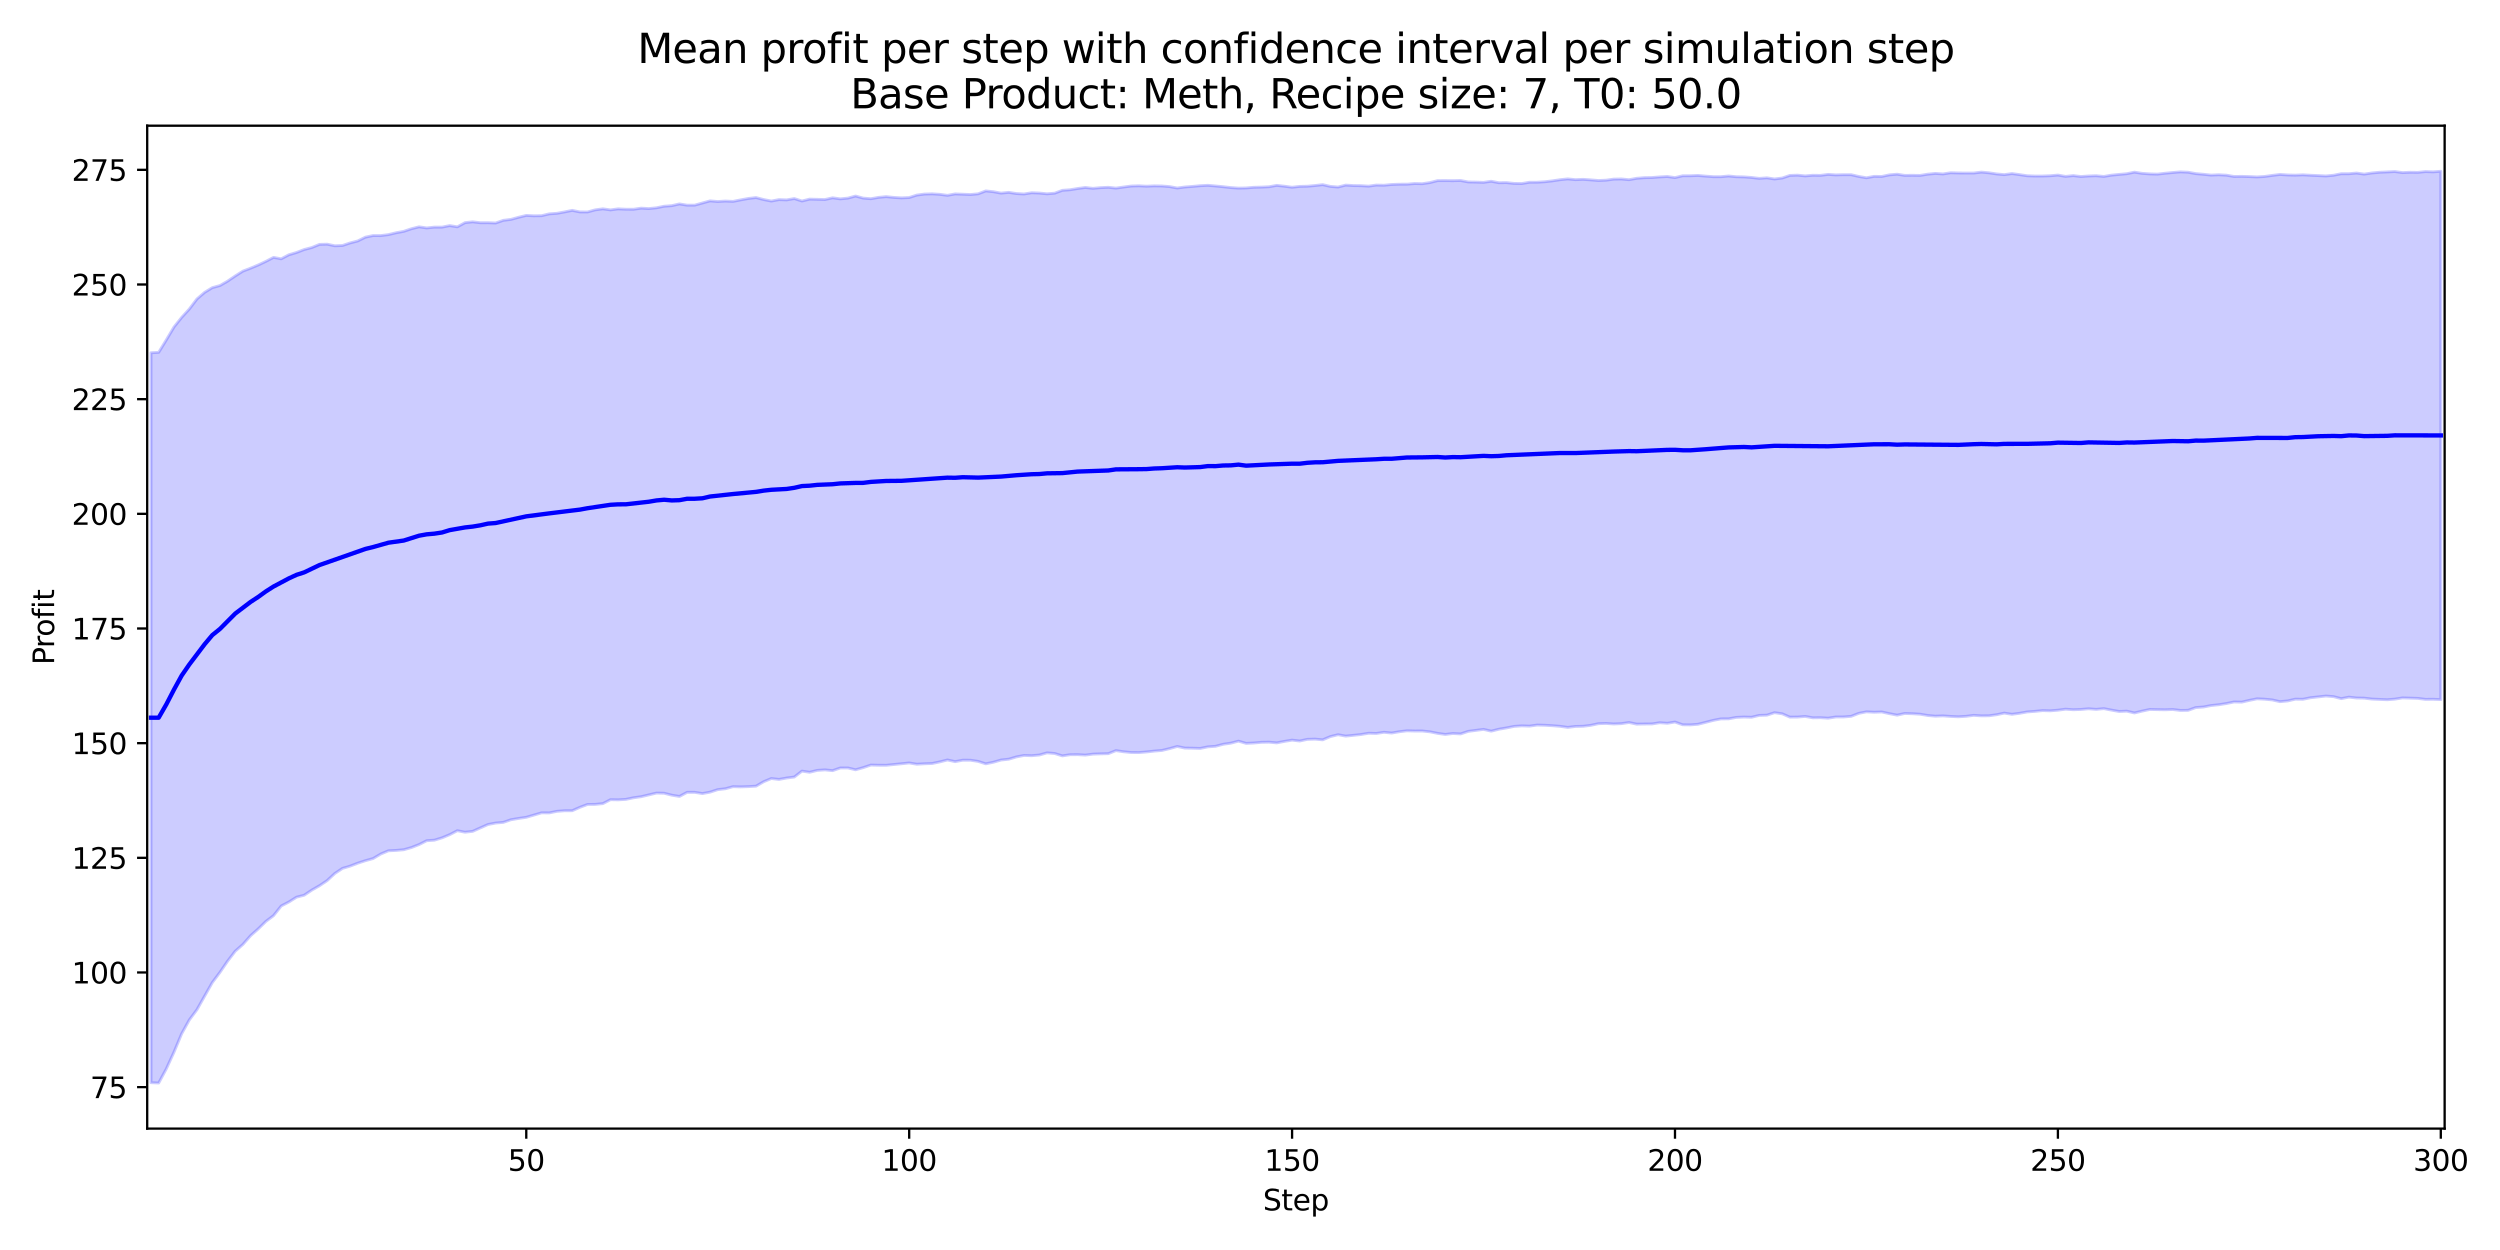 <?xml version="1.0" encoding="utf-8" standalone="no"?>
<!DOCTYPE svg PUBLIC "-//W3C//DTD SVG 1.1//EN"
  "http://www.w3.org/Graphics/SVG/1.1/DTD/svg11.dtd">
<svg xmlns:xlink="http://www.w3.org/1999/xlink" width="864pt" height="432pt" viewBox="0 0 864 432" xmlns="http://www.w3.org/2000/svg" version="1.1">
 <defs>
  <style type="text/css">*{stroke-linejoin: round; stroke-linecap: butt}</style>
 </defs>
 <g id="figure_1">
  <g id="patch_1">
   <path d="M 0 432 
L 864 432 
L 864 0 
L 0 0 
z
" style="fill: #ffffff"/>
  </g>
  <g id="axes_1">
   <g id="patch_2">
    <path d="M 50.87 390.04 
L 844.866 390.04 
L 844.866 43.44 
L 50.87 43.44 
z
" style="fill: #ffffff"/>
   </g>
   <g id="FillBetweenPolyCollection_1">
    <defs>
     <path id="m1fbc43e83e" d="M 52.193 -310.089 
L 52.193 -57.828 
L 54.84 -57.715 
L 57.487 -62.624 
L 60.133 -68.395 
L 62.78 -74.732 
L 65.427 -79.516 
L 68.073 -83.063 
L 70.72 -87.751 
L 73.367 -92.425 
L 76.013 -95.964 
L 78.66 -99.834 
L 81.307 -103.284 
L 83.953 -105.613 
L 86.6 -108.628 
L 89.246 -110.978 
L 91.893 -113.569 
L 94.54 -115.562 
L 97.186 -118.893 
L 99.833 -120.275 
L 102.48 -121.938 
L 105.126 -122.618 
L 107.773 -124.39 
L 110.42 -125.902 
L 113.066 -127.677 
L 115.713 -130.125 
L 118.36 -131.888 
L 121.006 -132.67 
L 123.653 -133.692 
L 126.3 -134.549 
L 128.946 -135.287 
L 131.593 -136.865 
L 134.24 -137.97 
L 136.886 -138.095 
L 139.533 -138.335 
L 142.18 -139.084 
L 144.826 -140.119 
L 147.473 -141.454 
L 150.119 -141.634 
L 152.766 -142.441 
L 155.413 -143.545 
L 158.059 -144.915 
L 160.706 -144.395 
L 163.353 -144.685 
L 165.999 -145.874 
L 168.646 -147.052 
L 171.293 -147.559 
L 173.939 -147.789 
L 176.586 -148.7 
L 179.233 -149.149 
L 181.879 -149.542 
L 184.526 -150.315 
L 187.173 -151.091 
L 189.819 -151.063 
L 192.466 -151.607 
L 195.113 -151.806 
L 197.759 -151.816 
L 200.406 -152.994 
L 203.053 -153.981 
L 205.699 -154.005 
L 208.346 -154.272 
L 210.993 -155.635 
L 213.639 -155.579 
L 216.286 -155.734 
L 218.932 -156.288 
L 221.579 -156.659 
L 224.226 -157.287 
L 226.872 -157.919 
L 229.519 -157.858 
L 232.166 -157.188 
L 234.812 -156.751 
L 237.459 -158.166 
L 240.106 -158.171 
L 242.752 -157.743 
L 245.399 -158.235 
L 248.046 -159.101 
L 250.692 -159.411 
L 253.339 -160.134 
L 255.986 -160.058 
L 258.632 -160.148 
L 261.279 -160.301 
L 263.926 -161.841 
L 266.572 -162.947 
L 269.219 -162.633 
L 271.866 -163.121 
L 274.512 -163.458 
L 277.159 -165.503 
L 279.806 -165.106 
L 282.452 -165.751 
L 285.099 -165.933 
L 287.745 -165.662 
L 290.392 -166.585 
L 293.039 -166.597 
L 295.685 -165.963 
L 298.332 -166.712 
L 300.979 -167.594 
L 303.625 -167.529 
L 306.272 -167.517 
L 308.919 -167.788 
L 311.565 -168.045 
L 314.212 -168.325 
L 316.859 -167.887 
L 319.505 -168.043 
L 322.152 -168.139 
L 324.799 -168.69 
L 327.445 -169.357 
L 330.092 -168.78 
L 332.739 -169.277 
L 335.385 -169.269 
L 338.032 -168.867 
L 340.679 -168.025 
L 343.325 -168.579 
L 345.972 -169.337 
L 348.618 -169.624 
L 351.265 -170.412 
L 353.912 -170.918 
L 356.558 -170.83 
L 359.205 -171.066 
L 361.852 -171.816 
L 364.498 -171.594 
L 367.145 -170.771 
L 369.792 -171.171 
L 372.438 -171.195 
L 375.085 -171.04 
L 377.732 -171.377 
L 380.378 -171.47 
L 383.025 -171.536 
L 385.672 -172.589 
L 388.318 -172.192 
L 390.965 -171.935 
L 393.612 -171.915 
L 396.258 -172.131 
L 398.905 -172.423 
L 401.552 -172.642 
L 404.198 -173.278 
L 406.845 -174.022 
L 409.492 -173.466 
L 412.138 -173.422 
L 414.785 -173.338 
L 417.431 -173.888 
L 420.078 -174.075 
L 422.725 -174.779 
L 425.371 -175.164 
L 428.018 -175.864 
L 430.665 -175.089 
L 433.311 -175.217 
L 435.958 -175.458 
L 438.605 -175.505 
L 441.251 -175.263 
L 443.898 -175.775 
L 446.545 -176.21 
L 449.191 -175.908 
L 451.838 -176.482 
L 454.485 -176.559 
L 457.131 -176.316 
L 459.778 -177.433 
L 462.425 -178.086 
L 465.071 -177.601 
L 467.718 -177.866 
L 470.365 -178.151 
L 473.011 -178.59 
L 475.658 -178.521 
L 478.305 -178.919 
L 480.951 -178.665 
L 483.598 -179.114 
L 486.244 -179.434 
L 488.891 -179.361 
L 491.538 -179.367 
L 494.184 -179.084 
L 496.831 -178.554 
L 499.478 -178.179 
L 502.124 -178.505 
L 504.771 -178.355 
L 507.418 -179.239 
L 510.064 -179.581 
L 512.711 -179.927 
L 515.358 -179.313 
L 518.004 -179.978 
L 520.651 -180.432 
L 523.298 -180.958 
L 525.944 -181.141 
L 528.591 -181.053 
L 531.238 -181.419 
L 533.884 -181.348 
L 536.531 -181.195 
L 539.178 -180.981 
L 541.824 -180.61 
L 544.471 -180.94 
L 547.117 -180.995 
L 549.764 -181.322 
L 552.411 -181.896 
L 555.057 -181.979 
L 557.704 -181.796 
L 560.351 -181.913 
L 562.997 -182.301 
L 565.644 -181.736 
L 568.291 -181.786 
L 570.937 -181.81 
L 573.584 -182.23 
L 576.231 -182.041 
L 578.877 -182.468 
L 581.524 -181.519 
L 584.171 -181.485 
L 586.817 -181.691 
L 589.464 -182.357 
L 592.111 -183.041 
L 594.757 -183.553 
L 597.404 -183.571 
L 600.051 -184.067 
L 602.697 -184.185 
L 605.344 -184.119 
L 607.991 -184.755 
L 610.637 -184.839 
L 613.284 -185.701 
L 615.93 -185.317 
L 618.577 -184.16 
L 621.224 -184.186 
L 623.87 -184.401 
L 626.517 -183.928 
L 629.164 -183.966 
L 631.81 -183.798 
L 634.457 -184.215 
L 637.104 -184.221 
L 639.75 -184.433 
L 642.397 -185.469 
L 645.044 -185.991 
L 647.69 -185.859 
L 650.337 -185.943 
L 652.984 -185.361 
L 655.63 -184.842 
L 658.277 -185.425 
L 660.924 -185.338 
L 663.57 -185.175 
L 666.217 -184.73 
L 668.864 -184.491 
L 671.51 -184.591 
L 674.157 -184.402 
L 676.804 -184.281 
L 679.45 -184.435 
L 682.097 -184.778 
L 684.743 -184.605 
L 687.39 -184.633 
L 690.037 -184.995 
L 692.683 -185.553 
L 695.33 -185.14 
L 697.977 -185.487 
L 700.623 -185.963 
L 703.27 -186.147 
L 705.917 -186.424 
L 708.563 -186.345 
L 711.21 -186.555 
L 713.857 -186.907 
L 716.503 -186.722 
L 719.15 -186.812 
L 721.797 -187.048 
L 724.443 -186.843 
L 727.09 -187.1 
L 729.737 -186.587 
L 732.383 -186.116 
L 735.03 -186.222 
L 737.677 -185.608 
L 740.323 -186.241 
L 742.97 -186.816 
L 745.616 -186.753 
L 748.263 -186.702 
L 750.91 -186.798 
L 753.556 -186.474 
L 756.203 -186.514 
L 758.85 -187.464 
L 761.496 -187.655 
L 764.143 -188.166 
L 766.79 -188.442 
L 769.436 -188.856 
L 772.083 -189.402 
L 774.73 -189.345 
L 777.376 -189.95 
L 780.023 -190.494 
L 782.67 -190.361 
L 785.316 -190.104 
L 787.963 -189.506 
L 790.61 -189.753 
L 793.256 -190.368 
L 795.903 -190.332 
L 798.55 -190.869 
L 801.196 -191.156 
L 803.843 -191.451 
L 806.49 -191.24 
L 809.136 -190.551 
L 811.783 -191.068 
L 814.429 -190.771 
L 817.076 -190.721 
L 819.723 -190.404 
L 822.369 -190.284 
L 825.016 -190.174 
L 827.663 -190.384 
L 830.309 -190.806 
L 832.956 -190.721 
L 835.603 -190.638 
L 838.249 -190.297 
L 840.896 -190.327 
L 843.543 -190.222 
L 843.543 -372.805 
L 843.543 -372.805 
L 840.896 -372.608 
L 838.249 -372.7 
L 835.603 -372.426 
L 832.956 -372.465 
L 830.309 -372.345 
L 827.663 -372.712 
L 825.016 -372.578 
L 822.369 -372.461 
L 819.723 -372.218 
L 817.076 -371.824 
L 814.429 -372.193 
L 811.783 -371.96 
L 809.136 -371.96 
L 806.49 -371.432 
L 803.843 -371.188 
L 801.196 -371.318 
L 798.55 -371.428 
L 795.903 -371.579 
L 793.256 -371.463 
L 790.61 -371.534 
L 787.963 -371.708 
L 785.316 -371.382 
L 782.67 -371.012 
L 780.023 -370.852 
L 777.376 -370.975 
L 774.73 -371.044 
L 772.083 -371.01 
L 769.436 -371.46 
L 766.79 -371.599 
L 764.143 -371.482 
L 761.496 -371.765 
L 758.85 -372 
L 756.203 -372.479 
L 753.556 -372.6 
L 750.91 -372.372 
L 748.263 -372.126 
L 745.616 -371.819 
L 742.97 -371.896 
L 740.323 -372.085 
L 737.677 -372.498 
L 735.03 -371.96 
L 732.383 -371.721 
L 729.737 -371.469 
L 727.09 -371.017 
L 724.443 -371.264 
L 721.797 -371.177 
L 719.15 -370.988 
L 716.503 -371.312 
L 713.857 -371.032 
L 711.21 -371.494 
L 708.563 -371.259 
L 705.917 -371.166 
L 703.27 -371.162 
L 700.623 -371.253 
L 697.977 -371.646 
L 695.33 -372.008 
L 692.683 -371.641 
L 690.037 -371.88 
L 687.39 -372.282 
L 684.743 -372.518 
L 682.097 -372.194 
L 679.45 -372.193 
L 676.804 -372.218 
L 674.157 -372.297 
L 671.51 -371.883 
L 668.864 -372.062 
L 666.217 -371.8 
L 663.57 -371.372 
L 660.924 -371.415 
L 658.277 -371.383 
L 655.63 -371.792 
L 652.984 -371.569 
L 650.337 -371.012 
L 647.69 -371.049 
L 645.044 -370.557 
L 642.397 -371.014 
L 639.75 -371.622 
L 637.104 -371.629 
L 634.457 -371.552 
L 631.81 -371.727 
L 629.164 -371.387 
L 626.517 -371.427 
L 623.87 -371.205 
L 621.224 -371.463 
L 618.577 -371.372 
L 615.93 -370.467 
L 613.284 -370.147 
L 610.637 -370.538 
L 607.991 -370.347 
L 605.344 -370.664 
L 602.697 -370.861 
L 600.051 -370.917 
L 597.404 -371.174 
L 594.757 -370.932 
L 592.111 -370.938 
L 589.464 -371.129 
L 586.817 -371.364 
L 584.171 -371.259 
L 581.524 -371.252 
L 578.877 -370.617 
L 576.231 -370.999 
L 573.584 -370.854 
L 570.937 -370.643 
L 568.291 -370.594 
L 565.644 -370.378 
L 562.997 -369.896 
L 560.351 -370.148 
L 557.704 -370.091 
L 555.057 -369.726 
L 552.411 -369.609 
L 549.764 -369.837 
L 547.117 -370.018 
L 544.471 -369.908 
L 541.824 -370.168 
L 539.178 -369.895 
L 536.531 -369.495 
L 533.884 -369.187 
L 531.238 -369.027 
L 528.591 -369.013 
L 525.944 -368.565 
L 523.298 -368.606 
L 520.651 -368.887 
L 518.004 -368.851 
L 515.358 -369.356 
L 512.711 -368.968 
L 510.064 -369.067 
L 507.418 -369.115 
L 504.771 -369.619 
L 502.124 -369.557 
L 499.478 -369.587 
L 496.831 -369.574 
L 494.184 -368.902 
L 491.538 -368.509 
L 488.891 -368.57 
L 486.244 -368.339 
L 483.598 -368.335 
L 480.951 -368.237 
L 478.305 -367.976 
L 475.658 -368.04 
L 473.011 -367.668 
L 470.365 -367.826 
L 467.718 -367.867 
L 465.071 -368.027 
L 462.425 -367.357 
L 459.778 -367.578 
L 457.131 -368.182 
L 454.485 -367.878 
L 451.838 -367.64 
L 449.191 -367.58 
L 446.545 -367.287 
L 443.898 -367.64 
L 441.251 -367.934 
L 438.605 -367.456 
L 435.958 -367.337 
L 433.311 -367.265 
L 430.665 -367.042 
L 428.018 -366.984 
L 425.371 -367.173 
L 422.725 -367.468 
L 420.078 -367.724 
L 417.431 -367.952 
L 414.785 -367.82 
L 412.138 -367.568 
L 409.492 -367.369 
L 406.845 -367.019 
L 404.198 -367.511 
L 401.552 -367.718 
L 398.905 -367.761 
L 396.258 -367.645 
L 393.612 -367.78 
L 390.965 -367.706 
L 388.318 -367.359 
L 385.672 -366.988 
L 383.025 -367.269 
L 380.378 -367.146 
L 377.732 -366.906 
L 375.085 -367.204 
L 372.438 -366.848 
L 369.792 -366.413 
L 367.145 -366.219 
L 364.498 -365.232 
L 361.852 -365.018 
L 359.205 -365.276 
L 356.558 -365.383 
L 353.912 -364.958 
L 351.265 -365.109 
L 348.618 -365.518 
L 345.972 -365.254 
L 343.325 -365.74 
L 340.679 -366.015 
L 338.032 -365.007 
L 335.385 -364.768 
L 332.739 -364.875 
L 330.092 -364.978 
L 327.445 -364.487 
L 324.799 -364.835 
L 322.152 -365.006 
L 319.505 -364.926 
L 316.859 -364.58 
L 314.212 -363.729 
L 311.565 -363.613 
L 308.919 -363.77 
L 306.272 -364.037 
L 303.625 -363.784 
L 300.979 -363.322 
L 298.332 -363.53 
L 295.685 -364.247 
L 293.039 -363.526 
L 290.392 -363.274 
L 287.745 -363.637 
L 285.099 -363.038 
L 282.452 -363.112 
L 279.806 -363.182 
L 277.159 -362.529 
L 274.512 -363.371 
L 271.866 -362.917 
L 269.219 -363.014 
L 266.572 -362.514 
L 263.926 -363.035 
L 261.279 -363.719 
L 258.632 -363.405 
L 255.986 -362.921 
L 253.339 -362.397 
L 250.692 -362.512 
L 248.046 -362.351 
L 245.399 -362.573 
L 242.752 -361.841 
L 240.106 -361.101 
L 237.459 -361.09 
L 234.812 -361.525 
L 232.166 -360.917 
L 229.519 -360.722 
L 226.872 -360.18 
L 224.226 -359.914 
L 221.579 -360.062 
L 218.932 -359.673 
L 216.286 -359.69 
L 213.639 -359.815 
L 210.993 -359.459 
L 208.346 -359.825 
L 205.699 -359.47 
L 203.053 -358.746 
L 200.406 -358.757 
L 197.759 -359.295 
L 195.113 -358.756 
L 192.466 -358.272 
L 189.819 -358.09 
L 187.173 -357.452 
L 184.526 -357.419 
L 181.879 -357.553 
L 179.233 -356.907 
L 176.586 -356.178 
L 173.939 -355.846 
L 171.293 -354.927 
L 168.646 -355.029 
L 165.999 -355.023 
L 163.353 -355.337 
L 160.706 -355.043 
L 158.059 -353.604 
L 155.413 -354.031 
L 152.766 -353.504 
L 150.119 -353.501 
L 147.473 -353.224 
L 144.826 -353.604 
L 142.18 -352.938 
L 139.533 -352.043 
L 136.886 -351.553 
L 134.24 -350.916 
L 131.593 -350.579 
L 128.946 -350.591 
L 126.3 -350.037 
L 123.653 -348.73 
L 121.006 -348.036 
L 118.36 -347.157 
L 115.713 -347.057 
L 113.066 -347.605 
L 110.42 -347.539 
L 107.773 -346.452 
L 105.126 -345.759 
L 102.48 -344.736 
L 99.833 -343.948 
L 97.186 -342.546 
L 94.54 -343.041 
L 91.893 -341.668 
L 89.246 -340.427 
L 86.6 -339.315 
L 83.953 -338.299 
L 81.307 -336.63 
L 78.66 -334.834 
L 76.013 -333.313 
L 73.367 -332.579 
L 70.72 -330.957 
L 68.073 -328.685 
L 65.427 -325.194 
L 62.78 -322.296 
L 60.133 -318.986 
L 57.487 -314.543 
L 54.84 -310.223 
L 52.193 -310.089 
z
" style="stroke: #0000ff; stroke-opacity: 0.2"/>
    </defs>
    <g clip-path="url(#p936605faae)">
     <use xlink:href="#m1fbc43e83e" x="0" y="432" style="fill: #0000ff; fill-opacity: 0.2; stroke: #0000ff; stroke-opacity: 0.2"/>
    </g>
   </g>
   <g id="matplotlib.axis_1">
    <g id="xtick_1">
     <g id="line2d_1">
      <defs>
       <path id="m1eb25a92dc" d="M 0 0 
L 0 3.5 
" style="stroke: #000000; stroke-width: 0.8"/>
      </defs>
      <g>
       <use xlink:href="#m1eb25a92dc" x="181.879" y="390.04" style="stroke: #000000; stroke-width: 0.8"/>
      </g>
     </g>
     <g id="text_1">
      <!-- 50 -->
      <g transform="translate(175.517 404.638) scale(0.1 -0.1)">
       <defs>
        <path id="DejaVuSans-35" d="M 691 4666 
L 3169 4666 
L 3169 4134 
L 1269 4134 
L 1269 2991 
Q 1406 3038 1543 3061 
Q 1681 3084 1819 3084 
Q 2600 3084 3056 2656 
Q 3513 2228 3513 1497 
Q 3513 744 3044 326 
Q 2575 -91 1722 -91 
Q 1428 -91 1123 -41 
Q 819 9 494 109 
L 494 744 
Q 775 591 1075 516 
Q 1375 441 1709 441 
Q 2250 441 2565 725 
Q 2881 1009 2881 1497 
Q 2881 1984 2565 2268 
Q 2250 2553 1709 2553 
Q 1456 2553 1204 2497 
Q 953 2441 691 2322 
L 691 4666 
z
" transform="scale(0.016)"/>
        <path id="DejaVuSans-30" d="M 2034 4250 
Q 1547 4250 1301 3770 
Q 1056 3291 1056 2328 
Q 1056 1369 1301 889 
Q 1547 409 2034 409 
Q 2525 409 2770 889 
Q 3016 1369 3016 2328 
Q 3016 3291 2770 3770 
Q 2525 4250 2034 4250 
z
M 2034 4750 
Q 2819 4750 3233 4129 
Q 3647 3509 3647 2328 
Q 3647 1150 3233 529 
Q 2819 -91 2034 -91 
Q 1250 -91 836 529 
Q 422 1150 422 2328 
Q 422 3509 836 4129 
Q 1250 4750 2034 4750 
z
" transform="scale(0.016)"/>
       </defs>
       <use xlink:href="#DejaVuSans-35"/>
       <use xlink:href="#DejaVuSans-30" transform="translate(63.623 0)"/>
      </g>
     </g>
    </g>
    <g id="xtick_2">
     <g id="line2d_2">
      <g>
       <use xlink:href="#m1eb25a92dc" x="314.212" y="390.04" style="stroke: #000000; stroke-width: 0.8"/>
      </g>
     </g>
     <g id="text_2">
      <!-- 100 -->
      <g transform="translate(304.668 404.638) scale(0.1 -0.1)">
       <defs>
        <path id="DejaVuSans-31" d="M 794 531 
L 1825 531 
L 1825 4091 
L 703 3866 
L 703 4441 
L 1819 4666 
L 2450 4666 
L 2450 531 
L 3481 531 
L 3481 0 
L 794 0 
L 794 531 
z
" transform="scale(0.016)"/>
       </defs>
       <use xlink:href="#DejaVuSans-31"/>
       <use xlink:href="#DejaVuSans-30" transform="translate(63.623 0)"/>
       <use xlink:href="#DejaVuSans-30" transform="translate(127.246 0)"/>
      </g>
     </g>
    </g>
    <g id="xtick_3">
     <g id="line2d_3">
      <g>
       <use xlink:href="#m1eb25a92dc" x="446.545" y="390.04" style="stroke: #000000; stroke-width: 0.8"/>
      </g>
     </g>
     <g id="text_3">
      <!-- 150 -->
      <g transform="translate(437.001 404.638) scale(0.1 -0.1)">
       <use xlink:href="#DejaVuSans-31"/>
       <use xlink:href="#DejaVuSans-35" transform="translate(63.623 0)"/>
       <use xlink:href="#DejaVuSans-30" transform="translate(127.246 0)"/>
      </g>
     </g>
    </g>
    <g id="xtick_4">
     <g id="line2d_4">
      <g>
       <use xlink:href="#m1eb25a92dc" x="578.877" y="390.04" style="stroke: #000000; stroke-width: 0.8"/>
      </g>
     </g>
     <g id="text_4">
      <!-- 200 -->
      <g transform="translate(569.334 404.638) scale(0.1 -0.1)">
       <defs>
        <path id="DejaVuSans-32" d="M 1228 531 
L 3431 531 
L 3431 0 
L 469 0 
L 469 531 
Q 828 903 1448 1529 
Q 2069 2156 2228 2338 
Q 2531 2678 2651 2914 
Q 2772 3150 2772 3378 
Q 2772 3750 2511 3984 
Q 2250 4219 1831 4219 
Q 1534 4219 1204 4116 
Q 875 4013 500 3803 
L 500 4441 
Q 881 4594 1212 4672 
Q 1544 4750 1819 4750 
Q 2544 4750 2975 4387 
Q 3406 4025 3406 3419 
Q 3406 3131 3298 2873 
Q 3191 2616 2906 2266 
Q 2828 2175 2409 1742 
Q 1991 1309 1228 531 
z
" transform="scale(0.016)"/>
       </defs>
       <use xlink:href="#DejaVuSans-32"/>
       <use xlink:href="#DejaVuSans-30" transform="translate(63.623 0)"/>
       <use xlink:href="#DejaVuSans-30" transform="translate(127.246 0)"/>
      </g>
     </g>
    </g>
    <g id="xtick_5">
     <g id="line2d_5">
      <g>
       <use xlink:href="#m1eb25a92dc" x="711.21" y="390.04" style="stroke: #000000; stroke-width: 0.8"/>
      </g>
     </g>
     <g id="text_5">
      <!-- 250 -->
      <g transform="translate(701.666 404.638) scale(0.1 -0.1)">
       <use xlink:href="#DejaVuSans-32"/>
       <use xlink:href="#DejaVuSans-35" transform="translate(63.623 0)"/>
       <use xlink:href="#DejaVuSans-30" transform="translate(127.246 0)"/>
      </g>
     </g>
    </g>
    <g id="xtick_6">
     <g id="line2d_6">
      <g>
       <use xlink:href="#m1eb25a92dc" x="843.543" y="390.04" style="stroke: #000000; stroke-width: 0.8"/>
      </g>
     </g>
     <g id="text_6">
      <!-- 300 -->
      <g transform="translate(833.999 404.638) scale(0.1 -0.1)">
       <defs>
        <path id="DejaVuSans-33" d="M 2597 2516 
Q 3050 2419 3304 2112 
Q 3559 1806 3559 1356 
Q 3559 666 3084 287 
Q 2609 -91 1734 -91 
Q 1441 -91 1130 -33 
Q 819 25 488 141 
L 488 750 
Q 750 597 1062 519 
Q 1375 441 1716 441 
Q 2309 441 2620 675 
Q 2931 909 2931 1356 
Q 2931 1769 2642 2001 
Q 2353 2234 1838 2234 
L 1294 2234 
L 1294 2753 
L 1863 2753 
Q 2328 2753 2575 2939 
Q 2822 3125 2822 3475 
Q 2822 3834 2567 4026 
Q 2313 4219 1838 4219 
Q 1578 4219 1281 4162 
Q 984 4106 628 3988 
L 628 4550 
Q 988 4650 1302 4700 
Q 1616 4750 1894 4750 
Q 2613 4750 3031 4423 
Q 3450 4097 3450 3541 
Q 3450 3153 3228 2886 
Q 3006 2619 2597 2516 
z
" transform="scale(0.016)"/>
       </defs>
       <use xlink:href="#DejaVuSans-33"/>
       <use xlink:href="#DejaVuSans-30" transform="translate(63.623 0)"/>
       <use xlink:href="#DejaVuSans-30" transform="translate(127.246 0)"/>
      </g>
     </g>
    </g>
    <g id="text_7">
     <!-- Step -->
     <g transform="translate(436.483 418.317) scale(0.1 -0.1)">
      <defs>
       <path id="DejaVuSans-53" d="M 3425 4513 
L 3425 3897 
Q 3066 4069 2747 4153 
Q 2428 4238 2131 4238 
Q 1616 4238 1336 4038 
Q 1056 3838 1056 3469 
Q 1056 3159 1242 3001 
Q 1428 2844 1947 2747 
L 2328 2669 
Q 3034 2534 3370 2195 
Q 3706 1856 3706 1288 
Q 3706 609 3251 259 
Q 2797 -91 1919 -91 
Q 1588 -91 1214 -16 
Q 841 59 441 206 
L 441 856 
Q 825 641 1194 531 
Q 1563 422 1919 422 
Q 2459 422 2753 634 
Q 3047 847 3047 1241 
Q 3047 1584 2836 1778 
Q 2625 1972 2144 2069 
L 1759 2144 
Q 1053 2284 737 2584 
Q 422 2884 422 3419 
Q 422 4038 858 4394 
Q 1294 4750 2059 4750 
Q 2388 4750 2728 4690 
Q 3069 4631 3425 4513 
z
" transform="scale(0.016)"/>
       <path id="DejaVuSans-74" d="M 1172 4494 
L 1172 3500 
L 2356 3500 
L 2356 3053 
L 1172 3053 
L 1172 1153 
Q 1172 725 1289 603 
Q 1406 481 1766 481 
L 2356 481 
L 2356 0 
L 1766 0 
Q 1100 0 847 248 
Q 594 497 594 1153 
L 594 3053 
L 172 3053 
L 172 3500 
L 594 3500 
L 594 4494 
L 1172 4494 
z
" transform="scale(0.016)"/>
       <path id="DejaVuSans-65" d="M 3597 1894 
L 3597 1613 
L 953 1613 
Q 991 1019 1311 708 
Q 1631 397 2203 397 
Q 2534 397 2845 478 
Q 3156 559 3463 722 
L 3463 178 
Q 3153 47 2828 -22 
Q 2503 -91 2169 -91 
Q 1331 -91 842 396 
Q 353 884 353 1716 
Q 353 2575 817 3079 
Q 1281 3584 2069 3584 
Q 2775 3584 3186 3129 
Q 3597 2675 3597 1894 
z
M 3022 2063 
Q 3016 2534 2758 2815 
Q 2500 3097 2075 3097 
Q 1594 3097 1305 2825 
Q 1016 2553 972 2059 
L 3022 2063 
z
" transform="scale(0.016)"/>
       <path id="DejaVuSans-70" d="M 1159 525 
L 1159 -1331 
L 581 -1331 
L 581 3500 
L 1159 3500 
L 1159 2969 
Q 1341 3281 1617 3432 
Q 1894 3584 2278 3584 
Q 2916 3584 3314 3078 
Q 3713 2572 3713 1747 
Q 3713 922 3314 415 
Q 2916 -91 2278 -91 
Q 1894 -91 1617 61 
Q 1341 213 1159 525 
z
M 3116 1747 
Q 3116 2381 2855 2742 
Q 2594 3103 2138 3103 
Q 1681 3103 1420 2742 
Q 1159 2381 1159 1747 
Q 1159 1113 1420 752 
Q 1681 391 2138 391 
Q 2594 391 2855 752 
Q 3116 1113 3116 1747 
z
" transform="scale(0.016)"/>
      </defs>
      <use xlink:href="#DejaVuSans-53"/>
      <use xlink:href="#DejaVuSans-74" transform="translate(63.477 0)"/>
      <use xlink:href="#DejaVuSans-65" transform="translate(102.686 0)"/>
      <use xlink:href="#DejaVuSans-70" transform="translate(164.209 0)"/>
     </g>
    </g>
   </g>
   <g id="matplotlib.axis_2">
    <g id="ytick_1">
     <g id="line2d_7">
      <defs>
       <path id="m22145edf3b" d="M 0 0 
L -3.5 0 
" style="stroke: #000000; stroke-width: 0.8"/>
      </defs>
      <g>
       <use xlink:href="#m22145edf3b" x="50.87" y="375.712" style="stroke: #000000; stroke-width: 0.8"/>
      </g>
     </g>
     <g id="text_8">
      <!-- 75 -->
      <g transform="translate(31.145 379.511) scale(0.1 -0.1)">
       <defs>
        <path id="DejaVuSans-37" d="M 525 4666 
L 3525 4666 
L 3525 4397 
L 1831 0 
L 1172 0 
L 2766 4134 
L 525 4134 
L 525 4666 
z
" transform="scale(0.016)"/>
       </defs>
       <use xlink:href="#DejaVuSans-37"/>
       <use xlink:href="#DejaVuSans-35" transform="translate(63.623 0)"/>
      </g>
     </g>
    </g>
    <g id="ytick_2">
     <g id="line2d_8">
      <g>
       <use xlink:href="#m22145edf3b" x="50.87" y="336.086" style="stroke: #000000; stroke-width: 0.8"/>
      </g>
     </g>
     <g id="text_9">
      <!-- 100 -->
      <g transform="translate(24.782 339.885) scale(0.1 -0.1)">
       <use xlink:href="#DejaVuSans-31"/>
       <use xlink:href="#DejaVuSans-30" transform="translate(63.623 0)"/>
       <use xlink:href="#DejaVuSans-30" transform="translate(127.246 0)"/>
      </g>
     </g>
    </g>
    <g id="ytick_3">
     <g id="line2d_9">
      <g>
       <use xlink:href="#m22145edf3b" x="50.87" y="296.46" style="stroke: #000000; stroke-width: 0.8"/>
      </g>
     </g>
     <g id="text_10">
      <!-- 125 -->
      <g transform="translate(24.782 300.259) scale(0.1 -0.1)">
       <use xlink:href="#DejaVuSans-31"/>
       <use xlink:href="#DejaVuSans-32" transform="translate(63.623 0)"/>
       <use xlink:href="#DejaVuSans-35" transform="translate(127.246 0)"/>
      </g>
     </g>
    </g>
    <g id="ytick_4">
     <g id="line2d_10">
      <g>
       <use xlink:href="#m22145edf3b" x="50.87" y="256.833" style="stroke: #000000; stroke-width: 0.8"/>
      </g>
     </g>
     <g id="text_11">
      <!-- 150 -->
      <g transform="translate(24.782 260.632) scale(0.1 -0.1)">
       <use xlink:href="#DejaVuSans-31"/>
       <use xlink:href="#DejaVuSans-35" transform="translate(63.623 0)"/>
       <use xlink:href="#DejaVuSans-30" transform="translate(127.246 0)"/>
      </g>
     </g>
    </g>
    <g id="ytick_5">
     <g id="line2d_11">
      <g>
       <use xlink:href="#m22145edf3b" x="50.87" y="217.207" style="stroke: #000000; stroke-width: 0.8"/>
      </g>
     </g>
     <g id="text_12">
      <!-- 175 -->
      <g transform="translate(24.782 221.006) scale(0.1 -0.1)">
       <use xlink:href="#DejaVuSans-31"/>
       <use xlink:href="#DejaVuSans-37" transform="translate(63.623 0)"/>
       <use xlink:href="#DejaVuSans-35" transform="translate(127.246 0)"/>
      </g>
     </g>
    </g>
    <g id="ytick_6">
     <g id="line2d_12">
      <g>
       <use xlink:href="#m22145edf3b" x="50.87" y="177.58" style="stroke: #000000; stroke-width: 0.8"/>
      </g>
     </g>
     <g id="text_13">
      <!-- 200 -->
      <g transform="translate(24.782 181.38) scale(0.1 -0.1)">
       <use xlink:href="#DejaVuSans-32"/>
       <use xlink:href="#DejaVuSans-30" transform="translate(63.623 0)"/>
       <use xlink:href="#DejaVuSans-30" transform="translate(127.246 0)"/>
      </g>
     </g>
    </g>
    <g id="ytick_7">
     <g id="line2d_13">
      <g>
       <use xlink:href="#m22145edf3b" x="50.87" y="137.954" style="stroke: #000000; stroke-width: 0.8"/>
      </g>
     </g>
     <g id="text_14">
      <!-- 225 -->
      <g transform="translate(24.782 141.753) scale(0.1 -0.1)">
       <use xlink:href="#DejaVuSans-32"/>
       <use xlink:href="#DejaVuSans-32" transform="translate(63.623 0)"/>
       <use xlink:href="#DejaVuSans-35" transform="translate(127.246 0)"/>
      </g>
     </g>
    </g>
    <g id="ytick_8">
     <g id="line2d_14">
      <g>
       <use xlink:href="#m22145edf3b" x="50.87" y="98.328" style="stroke: #000000; stroke-width: 0.8"/>
      </g>
     </g>
     <g id="text_15">
      <!-- 250 -->
      <g transform="translate(24.782 102.127) scale(0.1 -0.1)">
       <use xlink:href="#DejaVuSans-32"/>
       <use xlink:href="#DejaVuSans-35" transform="translate(63.623 0)"/>
       <use xlink:href="#DejaVuSans-30" transform="translate(127.246 0)"/>
      </g>
     </g>
    </g>
    <g id="ytick_9">
     <g id="line2d_15">
      <g>
       <use xlink:href="#m22145edf3b" x="50.87" y="58.701" style="stroke: #000000; stroke-width: 0.8"/>
      </g>
     </g>
     <g id="text_16">
      <!-- 275 -->
      <g transform="translate(24.782 62.5) scale(0.1 -0.1)">
       <use xlink:href="#DejaVuSans-32"/>
       <use xlink:href="#DejaVuSans-37" transform="translate(63.623 0)"/>
       <use xlink:href="#DejaVuSans-35" transform="translate(127.246 0)"/>
      </g>
     </g>
    </g>
    <g id="text_17">
     <!-- Profit -->
     <g transform="translate(18.703 229.779) rotate(-90) scale(0.1 -0.1)">
      <defs>
       <path id="DejaVuSans-50" d="M 1259 4147 
L 1259 2394 
L 2053 2394 
Q 2494 2394 2734 2622 
Q 2975 2850 2975 3272 
Q 2975 3691 2734 3919 
Q 2494 4147 2053 4147 
L 1259 4147 
z
M 628 4666 
L 2053 4666 
Q 2838 4666 3239 4311 
Q 3641 3956 3641 3272 
Q 3641 2581 3239 2228 
Q 2838 1875 2053 1875 
L 1259 1875 
L 1259 0 
L 628 0 
L 628 4666 
z
" transform="scale(0.016)"/>
       <path id="DejaVuSans-72" d="M 2631 2963 
Q 2534 3019 2420 3045 
Q 2306 3072 2169 3072 
Q 1681 3072 1420 2755 
Q 1159 2438 1159 1844 
L 1159 0 
L 581 0 
L 581 3500 
L 1159 3500 
L 1159 2956 
Q 1341 3275 1631 3429 
Q 1922 3584 2338 3584 
Q 2397 3584 2469 3576 
Q 2541 3569 2628 3553 
L 2631 2963 
z
" transform="scale(0.016)"/>
       <path id="DejaVuSans-6f" d="M 1959 3097 
Q 1497 3097 1228 2736 
Q 959 2375 959 1747 
Q 959 1119 1226 758 
Q 1494 397 1959 397 
Q 2419 397 2687 759 
Q 2956 1122 2956 1747 
Q 2956 2369 2687 2733 
Q 2419 3097 1959 3097 
z
M 1959 3584 
Q 2709 3584 3137 3096 
Q 3566 2609 3566 1747 
Q 3566 888 3137 398 
Q 2709 -91 1959 -91 
Q 1206 -91 779 398 
Q 353 888 353 1747 
Q 353 2609 779 3096 
Q 1206 3584 1959 3584 
z
" transform="scale(0.016)"/>
       <path id="DejaVuSans-66" d="M 2375 4863 
L 2375 4384 
L 1825 4384 
Q 1516 4384 1395 4259 
Q 1275 4134 1275 3809 
L 1275 3500 
L 2222 3500 
L 2222 3053 
L 1275 3053 
L 1275 0 
L 697 0 
L 697 3053 
L 147 3053 
L 147 3500 
L 697 3500 
L 697 3744 
Q 697 4328 969 4595 
Q 1241 4863 1831 4863 
L 2375 4863 
z
" transform="scale(0.016)"/>
       <path id="DejaVuSans-69" d="M 603 3500 
L 1178 3500 
L 1178 0 
L 603 0 
L 603 3500 
z
M 603 4863 
L 1178 4863 
L 1178 4134 
L 603 4134 
L 603 4863 
z
" transform="scale(0.016)"/>
      </defs>
      <use xlink:href="#DejaVuSans-50"/>
      <use xlink:href="#DejaVuSans-72" transform="translate(58.553 0)"/>
      <use xlink:href="#DejaVuSans-6f" transform="translate(97.416 0)"/>
      <use xlink:href="#DejaVuSans-66" transform="translate(158.598 0)"/>
      <use xlink:href="#DejaVuSans-69" transform="translate(193.803 0)"/>
      <use xlink:href="#DejaVuSans-74" transform="translate(221.586 0)"/>
     </g>
    </g>
   </g>
   <g id="line2d_16">
    <path d="M 52.193 248.041 
L 54.84 248.031 
L 57.487 243.417 
L 60.133 238.31 
L 62.78 233.486 
L 65.427 229.645 
L 70.72 222.646 
L 73.367 219.498 
L 76.013 217.362 
L 81.307 212.043 
L 86.6 208.028 
L 89.246 206.298 
L 91.893 204.382 
L 94.54 202.698 
L 99.833 199.889 
L 102.48 198.663 
L 105.126 197.811 
L 110.42 195.28 
L 126.3 189.707 
L 128.946 189.061 
L 134.24 187.557 
L 139.533 186.811 
L 144.826 185.139 
L 147.473 184.661 
L 150.119 184.433 
L 152.766 184.027 
L 155.413 183.212 
L 160.706 182.281 
L 163.353 181.989 
L 165.999 181.552 
L 168.646 180.96 
L 171.293 180.757 
L 181.879 178.452 
L 189.819 177.424 
L 197.759 176.445 
L 200.406 176.125 
L 203.053 175.636 
L 210.993 174.453 
L 213.639 174.303 
L 216.286 174.288 
L 224.226 173.399 
L 226.872 172.951 
L 229.519 172.71 
L 232.166 172.947 
L 234.812 172.862 
L 237.459 172.372 
L 240.106 172.364 
L 242.752 172.208 
L 245.399 171.596 
L 253.339 170.735 
L 261.279 169.99 
L 263.926 169.562 
L 266.572 169.27 
L 271.866 168.981 
L 274.512 168.586 
L 277.159 167.984 
L 279.806 167.856 
L 282.452 167.569 
L 287.745 167.351 
L 290.392 167.071 
L 295.685 166.895 
L 298.332 166.879 
L 300.979 166.542 
L 306.272 166.223 
L 311.565 166.171 
L 327.445 165.078 
L 330.092 165.121 
L 332.739 164.924 
L 338.032 165.063 
L 345.972 164.704 
L 351.265 164.24 
L 356.558 163.893 
L 359.205 163.829 
L 361.852 163.583 
L 367.145 163.505 
L 372.438 162.978 
L 383.025 162.597 
L 385.672 162.211 
L 393.612 162.153 
L 396.258 162.112 
L 398.905 161.908 
L 401.552 161.82 
L 406.845 161.48 
L 409.492 161.582 
L 414.785 161.421 
L 417.431 161.08 
L 420.078 161.1 
L 422.725 160.876 
L 425.371 160.831 
L 428.018 160.576 
L 430.665 160.935 
L 438.605 160.52 
L 446.545 160.251 
L 449.191 160.256 
L 451.838 159.939 
L 454.485 159.781 
L 457.131 159.751 
L 462.425 159.278 
L 475.658 158.72 
L 478.305 158.552 
L 480.951 158.549 
L 486.244 158.113 
L 491.538 158.062 
L 496.831 157.936 
L 499.478 158.117 
L 502.124 157.969 
L 504.771 158.013 
L 512.711 157.552 
L 515.358 157.666 
L 518.004 157.586 
L 520.651 157.34 
L 539.178 156.562 
L 544.471 156.576 
L 557.704 156.057 
L 562.997 155.902 
L 565.644 155.943 
L 576.231 155.48 
L 578.877 155.458 
L 581.524 155.614 
L 584.171 155.628 
L 589.464 155.257 
L 597.404 154.627 
L 602.697 154.477 
L 605.344 154.608 
L 613.284 154.076 
L 631.81 154.237 
L 647.69 153.546 
L 652.984 153.535 
L 655.63 153.683 
L 658.277 153.596 
L 676.804 153.75 
L 682.097 153.514 
L 684.743 153.438 
L 690.037 153.562 
L 692.683 153.403 
L 700.623 153.392 
L 708.563 153.198 
L 711.21 152.976 
L 719.15 153.1 
L 721.797 152.888 
L 732.383 153.081 
L 735.03 152.909 
L 737.677 152.947 
L 750.91 152.415 
L 756.203 152.504 
L 758.85 152.268 
L 761.496 152.29 
L 777.376 151.538 
L 780.023 151.327 
L 790.61 151.357 
L 793.256 151.085 
L 795.903 151.045 
L 801.196 150.763 
L 806.49 150.664 
L 809.136 150.745 
L 811.783 150.486 
L 814.429 150.518 
L 817.076 150.727 
L 825.016 150.624 
L 827.663 150.452 
L 835.603 150.468 
L 843.543 150.486 
L 843.543 150.486 
" clip-path="url(#p936605faae)" style="fill: none; stroke: #0000ff; stroke-width: 1.5; stroke-linecap: square"/>
   </g>
   <g id="patch_3">
    <path d="M 50.87 390.04 
L 50.87 43.44 
" style="fill: none; stroke: #000000; stroke-width: 0.8; stroke-linejoin: miter; stroke-linecap: square"/>
   </g>
   <g id="patch_4">
    <path d="M 844.866 390.04 
L 844.866 43.44 
" style="fill: none; stroke: #000000; stroke-width: 0.8; stroke-linejoin: miter; stroke-linecap: square"/>
   </g>
   <g id="patch_5">
    <path d="M 50.87 390.04 
L 844.866 390.04 
" style="fill: none; stroke: #000000; stroke-width: 0.8; stroke-linejoin: miter; stroke-linecap: square"/>
   </g>
   <g id="patch_6">
    <path d="M 50.87 43.44 
L 844.866 43.44 
" style="fill: none; stroke: #000000; stroke-width: 0.8; stroke-linejoin: miter; stroke-linecap: square"/>
   </g>
   <g id="text_18">
    <!-- Mean profit per step with confidence interval per simulation step -->
    <g transform="translate(220.285 21.763) scale(0.14 -0.14)">
     <defs>
      <path id="DejaVuSans-4d" d="M 628 4666 
L 1569 4666 
L 2759 1491 
L 3956 4666 
L 4897 4666 
L 4897 0 
L 4281 0 
L 4281 4097 
L 3078 897 
L 2444 897 
L 1241 4097 
L 1241 0 
L 628 0 
L 628 4666 
z
" transform="scale(0.016)"/>
      <path id="DejaVuSans-61" d="M 2194 1759 
Q 1497 1759 1228 1600 
Q 959 1441 959 1056 
Q 959 750 1161 570 
Q 1363 391 1709 391 
Q 2188 391 2477 730 
Q 2766 1069 2766 1631 
L 2766 1759 
L 2194 1759 
z
M 3341 1997 
L 3341 0 
L 2766 0 
L 2766 531 
Q 2569 213 2275 61 
Q 1981 -91 1556 -91 
Q 1019 -91 701 211 
Q 384 513 384 1019 
Q 384 1609 779 1909 
Q 1175 2209 1959 2209 
L 2766 2209 
L 2766 2266 
Q 2766 2663 2505 2880 
Q 2244 3097 1772 3097 
Q 1472 3097 1187 3025 
Q 903 2953 641 2809 
L 641 3341 
Q 956 3463 1253 3523 
Q 1550 3584 1831 3584 
Q 2591 3584 2966 3190 
Q 3341 2797 3341 1997 
z
" transform="scale(0.016)"/>
      <path id="DejaVuSans-6e" d="M 3513 2113 
L 3513 0 
L 2938 0 
L 2938 2094 
Q 2938 2591 2744 2837 
Q 2550 3084 2163 3084 
Q 1697 3084 1428 2787 
Q 1159 2491 1159 1978 
L 1159 0 
L 581 0 
L 581 3500 
L 1159 3500 
L 1159 2956 
Q 1366 3272 1645 3428 
Q 1925 3584 2291 3584 
Q 2894 3584 3203 3211 
Q 3513 2838 3513 2113 
z
" transform="scale(0.016)"/>
      <path id="DejaVuSans-20" transform="scale(0.016)"/>
      <path id="DejaVuSans-73" d="M 2834 3397 
L 2834 2853 
Q 2591 2978 2328 3040 
Q 2066 3103 1784 3103 
Q 1356 3103 1142 2972 
Q 928 2841 928 2578 
Q 928 2378 1081 2264 
Q 1234 2150 1697 2047 
L 1894 2003 
Q 2506 1872 2764 1633 
Q 3022 1394 3022 966 
Q 3022 478 2636 193 
Q 2250 -91 1575 -91 
Q 1294 -91 989 -36 
Q 684 19 347 128 
L 347 722 
Q 666 556 975 473 
Q 1284 391 1588 391 
Q 1994 391 2212 530 
Q 2431 669 2431 922 
Q 2431 1156 2273 1281 
Q 2116 1406 1581 1522 
L 1381 1569 
Q 847 1681 609 1914 
Q 372 2147 372 2553 
Q 372 3047 722 3315 
Q 1072 3584 1716 3584 
Q 2034 3584 2315 3537 
Q 2597 3491 2834 3397 
z
" transform="scale(0.016)"/>
      <path id="DejaVuSans-77" d="M 269 3500 
L 844 3500 
L 1563 769 
L 2278 3500 
L 2956 3500 
L 3675 769 
L 4391 3500 
L 4966 3500 
L 4050 0 
L 3372 0 
L 2619 2869 
L 1863 0 
L 1184 0 
L 269 3500 
z
" transform="scale(0.016)"/>
      <path id="DejaVuSans-68" d="M 3513 2113 
L 3513 0 
L 2938 0 
L 2938 2094 
Q 2938 2591 2744 2837 
Q 2550 3084 2163 3084 
Q 1697 3084 1428 2787 
Q 1159 2491 1159 1978 
L 1159 0 
L 581 0 
L 581 4863 
L 1159 4863 
L 1159 2956 
Q 1366 3272 1645 3428 
Q 1925 3584 2291 3584 
Q 2894 3584 3203 3211 
Q 3513 2838 3513 2113 
z
" transform="scale(0.016)"/>
      <path id="DejaVuSans-63" d="M 3122 3366 
L 3122 2828 
Q 2878 2963 2633 3030 
Q 2388 3097 2138 3097 
Q 1578 3097 1268 2742 
Q 959 2388 959 1747 
Q 959 1106 1268 751 
Q 1578 397 2138 397 
Q 2388 397 2633 464 
Q 2878 531 3122 666 
L 3122 134 
Q 2881 22 2623 -34 
Q 2366 -91 2075 -91 
Q 1284 -91 818 406 
Q 353 903 353 1747 
Q 353 2603 823 3093 
Q 1294 3584 2113 3584 
Q 2378 3584 2631 3529 
Q 2884 3475 3122 3366 
z
" transform="scale(0.016)"/>
      <path id="DejaVuSans-64" d="M 2906 2969 
L 2906 4863 
L 3481 4863 
L 3481 0 
L 2906 0 
L 2906 525 
Q 2725 213 2448 61 
Q 2172 -91 1784 -91 
Q 1150 -91 751 415 
Q 353 922 353 1747 
Q 353 2572 751 3078 
Q 1150 3584 1784 3584 
Q 2172 3584 2448 3432 
Q 2725 3281 2906 2969 
z
M 947 1747 
Q 947 1113 1208 752 
Q 1469 391 1925 391 
Q 2381 391 2643 752 
Q 2906 1113 2906 1747 
Q 2906 2381 2643 2742 
Q 2381 3103 1925 3103 
Q 1469 3103 1208 2742 
Q 947 2381 947 1747 
z
" transform="scale(0.016)"/>
      <path id="DejaVuSans-76" d="M 191 3500 
L 800 3500 
L 1894 563 
L 2988 3500 
L 3597 3500 
L 2284 0 
L 1503 0 
L 191 3500 
z
" transform="scale(0.016)"/>
      <path id="DejaVuSans-6c" d="M 603 4863 
L 1178 4863 
L 1178 0 
L 603 0 
L 603 4863 
z
" transform="scale(0.016)"/>
      <path id="DejaVuSans-6d" d="M 3328 2828 
Q 3544 3216 3844 3400 
Q 4144 3584 4550 3584 
Q 5097 3584 5394 3201 
Q 5691 2819 5691 2113 
L 5691 0 
L 5113 0 
L 5113 2094 
Q 5113 2597 4934 2840 
Q 4756 3084 4391 3084 
Q 3944 3084 3684 2787 
Q 3425 2491 3425 1978 
L 3425 0 
L 2847 0 
L 2847 2094 
Q 2847 2600 2669 2842 
Q 2491 3084 2119 3084 
Q 1678 3084 1418 2786 
Q 1159 2488 1159 1978 
L 1159 0 
L 581 0 
L 581 3500 
L 1159 3500 
L 1159 2956 
Q 1356 3278 1631 3431 
Q 1906 3584 2284 3584 
Q 2666 3584 2933 3390 
Q 3200 3197 3328 2828 
z
" transform="scale(0.016)"/>
      <path id="DejaVuSans-75" d="M 544 1381 
L 544 3500 
L 1119 3500 
L 1119 1403 
Q 1119 906 1312 657 
Q 1506 409 1894 409 
Q 2359 409 2629 706 
Q 2900 1003 2900 1516 
L 2900 3500 
L 3475 3500 
L 3475 0 
L 2900 0 
L 2900 538 
Q 2691 219 2414 64 
Q 2138 -91 1772 -91 
Q 1169 -91 856 284 
Q 544 659 544 1381 
z
M 1991 3584 
L 1991 3584 
z
" transform="scale(0.016)"/>
     </defs>
     <use xlink:href="#DejaVuSans-4d"/>
     <use xlink:href="#DejaVuSans-65" transform="translate(86.279 0)"/>
     <use xlink:href="#DejaVuSans-61" transform="translate(147.803 0)"/>
     <use xlink:href="#DejaVuSans-6e" transform="translate(209.082 0)"/>
     <use xlink:href="#DejaVuSans-20" transform="translate(272.461 0)"/>
     <use xlink:href="#DejaVuSans-70" transform="translate(304.248 0)"/>
     <use xlink:href="#DejaVuSans-72" transform="translate(367.725 0)"/>
     <use xlink:href="#DejaVuSans-6f" transform="translate(406.588 0)"/>
     <use xlink:href="#DejaVuSans-66" transform="translate(467.77 0)"/>
     <use xlink:href="#DejaVuSans-69" transform="translate(502.975 0)"/>
     <use xlink:href="#DejaVuSans-74" transform="translate(530.758 0)"/>
     <use xlink:href="#DejaVuSans-20" transform="translate(569.967 0)"/>
     <use xlink:href="#DejaVuSans-70" transform="translate(601.754 0)"/>
     <use xlink:href="#DejaVuSans-65" transform="translate(665.23 0)"/>
     <use xlink:href="#DejaVuSans-72" transform="translate(726.754 0)"/>
     <use xlink:href="#DejaVuSans-20" transform="translate(767.867 0)"/>
     <use xlink:href="#DejaVuSans-73" transform="translate(799.654 0)"/>
     <use xlink:href="#DejaVuSans-74" transform="translate(851.754 0)"/>
     <use xlink:href="#DejaVuSans-65" transform="translate(890.963 0)"/>
     <use xlink:href="#DejaVuSans-70" transform="translate(952.486 0)"/>
     <use xlink:href="#DejaVuSans-20" transform="translate(1015.963 0)"/>
     <use xlink:href="#DejaVuSans-77" transform="translate(1047.75 0)"/>
     <use xlink:href="#DejaVuSans-69" transform="translate(1129.537 0)"/>
     <use xlink:href="#DejaVuSans-74" transform="translate(1157.32 0)"/>
     <use xlink:href="#DejaVuSans-68" transform="translate(1196.529 0)"/>
     <use xlink:href="#DejaVuSans-20" transform="translate(1259.908 0)"/>
     <use xlink:href="#DejaVuSans-63" transform="translate(1291.695 0)"/>
     <use xlink:href="#DejaVuSans-6f" transform="translate(1346.676 0)"/>
     <use xlink:href="#DejaVuSans-6e" transform="translate(1407.857 0)"/>
     <use xlink:href="#DejaVuSans-66" transform="translate(1471.236 0)"/>
     <use xlink:href="#DejaVuSans-69" transform="translate(1506.441 0)"/>
     <use xlink:href="#DejaVuSans-64" transform="translate(1534.225 0)"/>
     <use xlink:href="#DejaVuSans-65" transform="translate(1597.701 0)"/>
     <use xlink:href="#DejaVuSans-6e" transform="translate(1659.225 0)"/>
     <use xlink:href="#DejaVuSans-63" transform="translate(1722.604 0)"/>
     <use xlink:href="#DejaVuSans-65" transform="translate(1777.584 0)"/>
     <use xlink:href="#DejaVuSans-20" transform="translate(1839.107 0)"/>
     <use xlink:href="#DejaVuSans-69" transform="translate(1870.895 0)"/>
     <use xlink:href="#DejaVuSans-6e" transform="translate(1898.678 0)"/>
     <use xlink:href="#DejaVuSans-74" transform="translate(1962.057 0)"/>
     <use xlink:href="#DejaVuSans-65" transform="translate(2001.266 0)"/>
     <use xlink:href="#DejaVuSans-72" transform="translate(2062.789 0)"/>
     <use xlink:href="#DejaVuSans-76" transform="translate(2103.902 0)"/>
     <use xlink:href="#DejaVuSans-61" transform="translate(2163.082 0)"/>
     <use xlink:href="#DejaVuSans-6c" transform="translate(2224.361 0)"/>
     <use xlink:href="#DejaVuSans-20" transform="translate(2252.145 0)"/>
     <use xlink:href="#DejaVuSans-70" transform="translate(2283.932 0)"/>
     <use xlink:href="#DejaVuSans-65" transform="translate(2347.408 0)"/>
     <use xlink:href="#DejaVuSans-72" transform="translate(2408.932 0)"/>
     <use xlink:href="#DejaVuSans-20" transform="translate(2450.045 0)"/>
     <use xlink:href="#DejaVuSans-73" transform="translate(2481.832 0)"/>
     <use xlink:href="#DejaVuSans-69" transform="translate(2533.932 0)"/>
     <use xlink:href="#DejaVuSans-6d" transform="translate(2561.715 0)"/>
     <use xlink:href="#DejaVuSans-75" transform="translate(2659.127 0)"/>
     <use xlink:href="#DejaVuSans-6c" transform="translate(2722.506 0)"/>
     <use xlink:href="#DejaVuSans-61" transform="translate(2750.289 0)"/>
     <use xlink:href="#DejaVuSans-74" transform="translate(2811.568 0)"/>
     <use xlink:href="#DejaVuSans-69" transform="translate(2850.777 0)"/>
     <use xlink:href="#DejaVuSans-6f" transform="translate(2878.561 0)"/>
     <use xlink:href="#DejaVuSans-6e" transform="translate(2939.742 0)"/>
     <use xlink:href="#DejaVuSans-20" transform="translate(3003.121 0)"/>
     <use xlink:href="#DejaVuSans-73" transform="translate(3034.908 0)"/>
     <use xlink:href="#DejaVuSans-74" transform="translate(3087.008 0)"/>
     <use xlink:href="#DejaVuSans-65" transform="translate(3126.217 0)"/>
     <use xlink:href="#DejaVuSans-70" transform="translate(3187.74 0)"/>
    </g>
    <!-- Base Product: Meth, Recipe size: 7, T0: 50.0 -->
    <g transform="translate(293.881 37.44) scale(0.14 -0.14)">
     <defs>
      <path id="DejaVuSans-42" d="M 1259 2228 
L 1259 519 
L 2272 519 
Q 2781 519 3026 730 
Q 3272 941 3272 1375 
Q 3272 1813 3026 2020 
Q 2781 2228 2272 2228 
L 1259 2228 
z
M 1259 4147 
L 1259 2741 
L 2194 2741 
Q 2656 2741 2882 2914 
Q 3109 3088 3109 3444 
Q 3109 3797 2882 3972 
Q 2656 4147 2194 4147 
L 1259 4147 
z
M 628 4666 
L 2241 4666 
Q 2963 4666 3353 4366 
Q 3744 4066 3744 3513 
Q 3744 3084 3544 2831 
Q 3344 2578 2956 2516 
Q 3422 2416 3680 2098 
Q 3938 1781 3938 1306 
Q 3938 681 3513 340 
Q 3088 0 2303 0 
L 628 0 
L 628 4666 
z
" transform="scale(0.016)"/>
      <path id="DejaVuSans-3a" d="M 750 794 
L 1409 794 
L 1409 0 
L 750 0 
L 750 794 
z
M 750 3309 
L 1409 3309 
L 1409 2516 
L 750 2516 
L 750 3309 
z
" transform="scale(0.016)"/>
      <path id="DejaVuSans-2c" d="M 750 794 
L 1409 794 
L 1409 256 
L 897 -744 
L 494 -744 
L 750 256 
L 750 794 
z
" transform="scale(0.016)"/>
      <path id="DejaVuSans-52" d="M 2841 2188 
Q 3044 2119 3236 1894 
Q 3428 1669 3622 1275 
L 4263 0 
L 3584 0 
L 2988 1197 
Q 2756 1666 2539 1819 
Q 2322 1972 1947 1972 
L 1259 1972 
L 1259 0 
L 628 0 
L 628 4666 
L 2053 4666 
Q 2853 4666 3247 4331 
Q 3641 3997 3641 3322 
Q 3641 2881 3436 2590 
Q 3231 2300 2841 2188 
z
M 1259 4147 
L 1259 2491 
L 2053 2491 
Q 2509 2491 2742 2702 
Q 2975 2913 2975 3322 
Q 2975 3731 2742 3939 
Q 2509 4147 2053 4147 
L 1259 4147 
z
" transform="scale(0.016)"/>
      <path id="DejaVuSans-7a" d="M 353 3500 
L 3084 3500 
L 3084 2975 
L 922 459 
L 3084 459 
L 3084 0 
L 275 0 
L 275 525 
L 2438 3041 
L 353 3041 
L 353 3500 
z
" transform="scale(0.016)"/>
      <path id="DejaVuSans-54" d="M -19 4666 
L 3928 4666 
L 3928 4134 
L 2272 4134 
L 2272 0 
L 1638 0 
L 1638 4134 
L -19 4134 
L -19 4666 
z
" transform="scale(0.016)"/>
      <path id="DejaVuSans-2e" d="M 684 794 
L 1344 794 
L 1344 0 
L 684 0 
L 684 794 
z
" transform="scale(0.016)"/>
     </defs>
     <use xlink:href="#DejaVuSans-42"/>
     <use xlink:href="#DejaVuSans-61" transform="translate(68.604 0)"/>
     <use xlink:href="#DejaVuSans-73" transform="translate(129.883 0)"/>
     <use xlink:href="#DejaVuSans-65" transform="translate(181.982 0)"/>
     <use xlink:href="#DejaVuSans-20" transform="translate(243.506 0)"/>
     <use xlink:href="#DejaVuSans-50" transform="translate(275.293 0)"/>
     <use xlink:href="#DejaVuSans-72" transform="translate(333.846 0)"/>
     <use xlink:href="#DejaVuSans-6f" transform="translate(372.709 0)"/>
     <use xlink:href="#DejaVuSans-64" transform="translate(433.891 0)"/>
     <use xlink:href="#DejaVuSans-75" transform="translate(497.367 0)"/>
     <use xlink:href="#DejaVuSans-63" transform="translate(560.746 0)"/>
     <use xlink:href="#DejaVuSans-74" transform="translate(615.727 0)"/>
     <use xlink:href="#DejaVuSans-3a" transform="translate(654.936 0)"/>
     <use xlink:href="#DejaVuSans-20" transform="translate(688.627 0)"/>
     <use xlink:href="#DejaVuSans-4d" transform="translate(720.414 0)"/>
     <use xlink:href="#DejaVuSans-65" transform="translate(806.693 0)"/>
     <use xlink:href="#DejaVuSans-74" transform="translate(868.217 0)"/>
     <use xlink:href="#DejaVuSans-68" transform="translate(907.426 0)"/>
     <use xlink:href="#DejaVuSans-2c" transform="translate(970.805 0)"/>
     <use xlink:href="#DejaVuSans-20" transform="translate(1002.592 0)"/>
     <use xlink:href="#DejaVuSans-52" transform="translate(1034.379 0)"/>
     <use xlink:href="#DejaVuSans-65" transform="translate(1099.361 0)"/>
     <use xlink:href="#DejaVuSans-63" transform="translate(1160.885 0)"/>
     <use xlink:href="#DejaVuSans-69" transform="translate(1215.865 0)"/>
     <use xlink:href="#DejaVuSans-70" transform="translate(1243.648 0)"/>
     <use xlink:href="#DejaVuSans-65" transform="translate(1307.125 0)"/>
     <use xlink:href="#DejaVuSans-20" transform="translate(1368.648 0)"/>
     <use xlink:href="#DejaVuSans-73" transform="translate(1400.436 0)"/>
     <use xlink:href="#DejaVuSans-69" transform="translate(1452.535 0)"/>
     <use xlink:href="#DejaVuSans-7a" transform="translate(1480.318 0)"/>
     <use xlink:href="#DejaVuSans-65" transform="translate(1532.809 0)"/>
     <use xlink:href="#DejaVuSans-3a" transform="translate(1594.332 0)"/>
     <use xlink:href="#DejaVuSans-20" transform="translate(1628.023 0)"/>
     <use xlink:href="#DejaVuSans-37" transform="translate(1659.811 0)"/>
     <use xlink:href="#DejaVuSans-2c" transform="translate(1723.434 0)"/>
     <use xlink:href="#DejaVuSans-20" transform="translate(1755.221 0)"/>
     <use xlink:href="#DejaVuSans-54" transform="translate(1787.008 0)"/>
     <use xlink:href="#DejaVuSans-30" transform="translate(1848.092 0)"/>
     <use xlink:href="#DejaVuSans-3a" transform="translate(1911.715 0)"/>
     <use xlink:href="#DejaVuSans-20" transform="translate(1945.406 0)"/>
     <use xlink:href="#DejaVuSans-35" transform="translate(1977.193 0)"/>
     <use xlink:href="#DejaVuSans-30" transform="translate(2040.816 0)"/>
     <use xlink:href="#DejaVuSans-2e" transform="translate(2104.439 0)"/>
     <use xlink:href="#DejaVuSans-30" transform="translate(2136.227 0)"/>
    </g>
   </g>
  </g>
 </g>
 <defs>
  <clipPath id="p936605faae">
   <rect x="50.87" y="43.44" width="793.996" height="346.6"/>
  </clipPath>
 </defs>
</svg>
